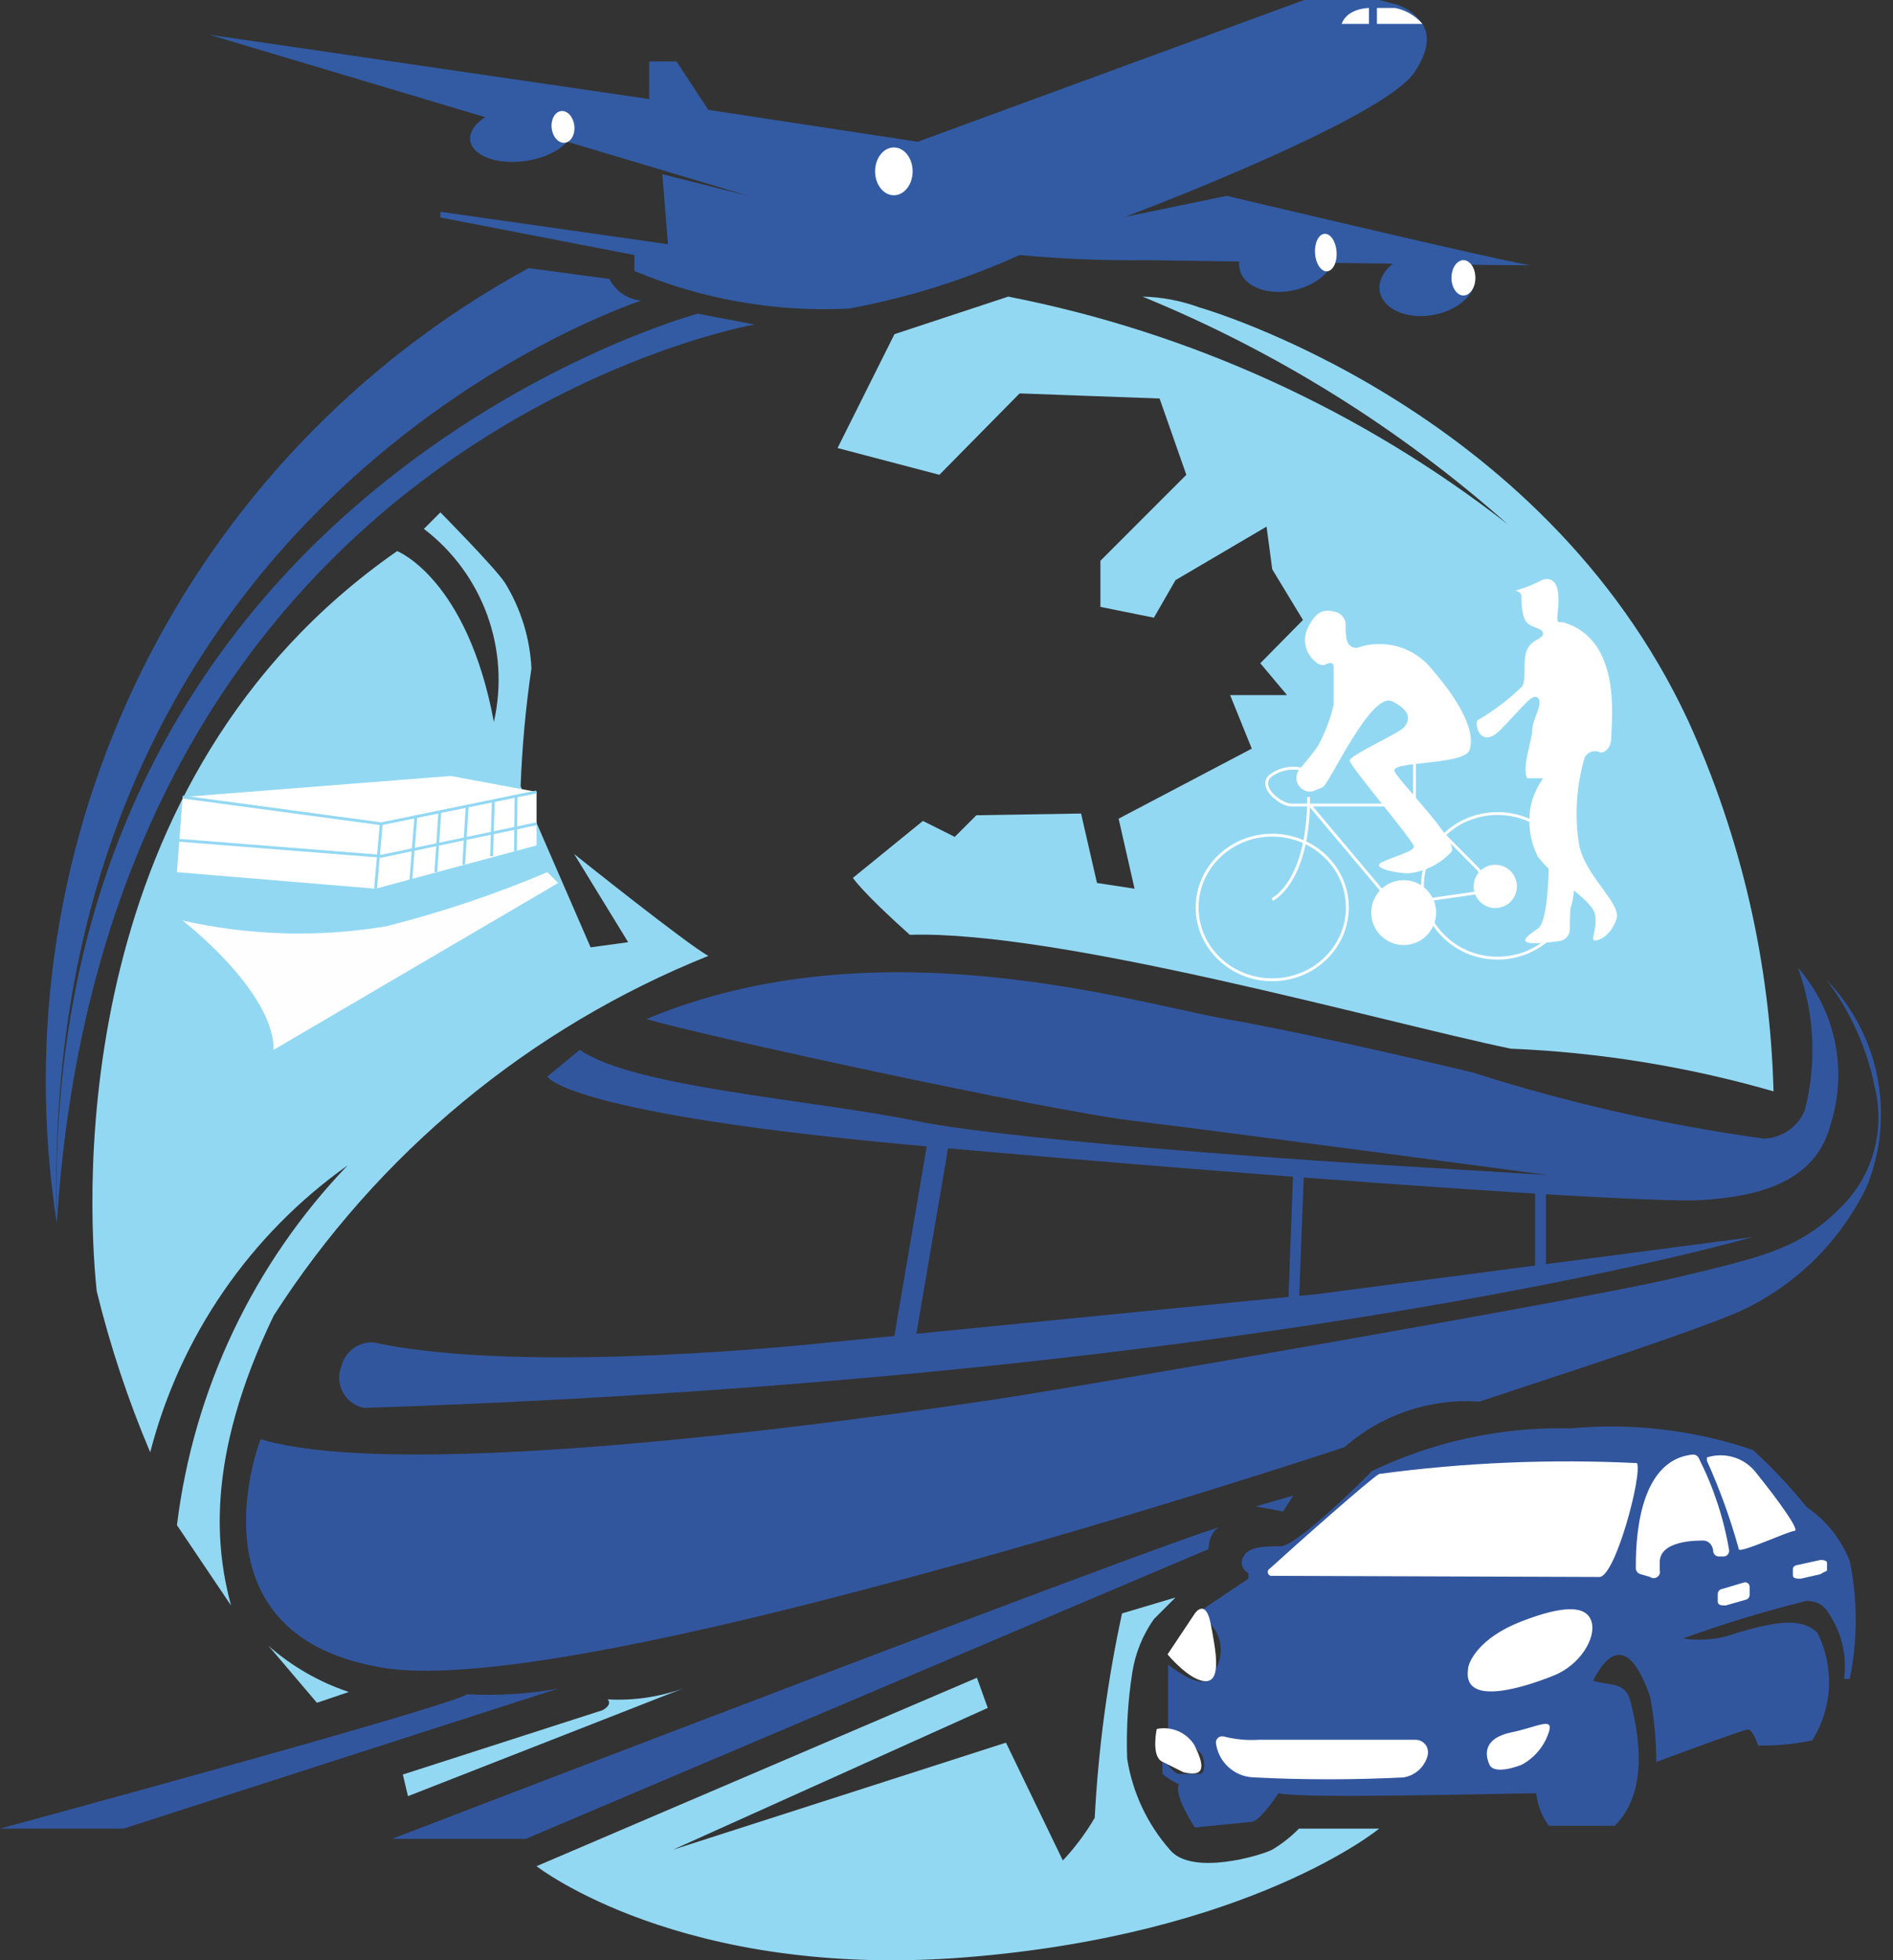 <svg viewBox="0 0 33.27 34.43" xmlns="http://www.w3.org/2000/svg" xmlns:xlink="http://www.w3.org/1999/xlink" overflow="hidden"><rect x="0" y="0" width="33.27" height="34.43" fill="#333333" stroke="none"/><defs></defs><g id="Layer_2"><g id="Layer_2-2"><path d="M1 21.5C-0.06 14.714 3.258 7.994 9.29 4.71L10.71 4.9C10.819 5.114 11.03 5.258 11.27 5.28 11 5.37 0.61 8.86 1 21.5Z" fill="#325BA3"/><path d="M12.26 5.51 13.26 5.7C13.26 5.7 1.89 7.68 1 21.46 0.66 8.63 12.26 5.51 12.26 5.51Z" fill="#325BA3"/><path d="M26.89 4.66C26.04 4.66 20.19 4.57 20.19 4.57 19.432 4.58 18.675 4.55 17.92 4.48 16.962 4.914 15.955 5.23 14.92 5.42 13.63 5.486 12.341 5.26 11.15 4.76L11.15 4.48 7.74 3.82 7.74 3.72 11.74 4.29 11.64 3.06 13.15 3.44 3.68 0.61 11.41 1.74 11.41 1.08 11.89 1.08 12.45 1.93 16.13 2.49 22.92 0C23.359-0.049 23.801-0.049 24.24 0L24.47 0.06C24.686 0.107 24.876 0.236 25 0.42 25.12 0.61 25.12 0.88 24.86 1.27 24.3 2.1 19.91 3.76 19.77 3.81L21.56 3.44C21.56 3.44 26.32 4.57 26.89 4.66Z" fill="#325BA3"/><path d="M10.85 3.91 11.32 3.72 11.32 3.91 10.85 3.91Z" fill="none"/><path d="M23.58 0.42 24.06 0.42 24.06 0.14C24.06 0.14 23.68 0.14 23.58 0.42Z" fill="#FFFFFF"/><path d="M25 0.42 24.2 0.42 24.2 0.14 24.52 0.14C24.707 0.178 24.875 0.276 25 0.42Z" fill="#FFFFFF"/><ellipse cx="22.63" cy="4.55" rx="0.86" ry="0.57" fill="#325BA3" transform="matrix(0.974 -0.225 0.225 0.974 -0.44 5.2)"/><ellipse cx="25.08" cy="4.96" rx="0.85" ry="0.57" fill="#325BA3" transform="matrix(0.985 -0.174 0.174 0.985 -0.48 4.45)"/><ellipse cx="25.72" cy="4.88" rx="0.21" ry="0.31" fill="#FFFFFF"/><ellipse cx="23.3" cy="4.43" rx="0.19" ry="0.33" fill="#FFFFFF" transform="matrix(0.998 -0.065 0.065 0.998 -0.24 1.53)"/><ellipse cx="9.17" cy="2.34" rx="0.91" ry="0.49" fill="#325BA3" transform="matrix(0.99 -0.14 0.14 0.99 -0.24 1.31)"/><ellipse cx="9.89" cy="2.23" rx="0.2" ry="0.28" fill="#FFFFFF" transform="matrix(0.994 -0.114 0.114 0.994 -0.19 1.14)"/><ellipse cx="15.71" cy="3.01" rx="0.33" ry="0.42" fill="#FFFFFF"/><path d="M2.64 25.51C2.251 24.593 1.937 23.647 1.7 22.68 1.51 20.89 1.23 13.68 6.98 9.68 6.98 9.68 8.21 10.16 8.68 12.68 8.97 11.407 8.489 10.081 7.45 9.29L7.74 9C7.74 9 8.68 9.95 8.87 10.23 9.152 10.685 9.314 11.205 9.34 11.74 9.239 12.426 9.176 13.117 9.15 13.81L10.38 16.64 11.04 16.55 10.09 15C10.09 15 12.09 16.6 12.45 16.79 9.308 18.051 6.638 20.26 4.81 23.11 3.58 25.66 3.81 27.26 4.06 28.2L3.11 26.79C3.401 24.414 4.453 22.197 6.11 20.47 4.394 21.687 3.165 23.473 2.64 25.51Z" fill="#93D8F3"/><path d="M3.21 16.17C3.21 16.17 4.81 17.4 4.81 18.44L9.81 15.51 9.62 15.32C8.702 15.709 7.756 16.026 6.79 16.27 5.601 16.469 4.386 16.435 3.21 16.17Z" fill="#FFFEFF"/><path d="M2.83 15.42C2.835 15.594 2.903 15.761 3.02 15.89 3.98 16.237 5.012 16.333 6.02 16.17 7.238 15.931 8.435 15.597 9.6 15.17L9.53 15C8.378 15.367 7.197 15.635 6 15.8 4.929 15.879 3.852 15.75 2.83 15.42Z" fill="none"/><path d="M3.21 14 3.11 15.32 6.6 15.61 9.43 14.85 9.43 13.91 7.92 13.63 3.21 14Z" fill="#FFFFFF"/><path d="M9.43 14.47 6.7 15.04 3.15 14.76" stroke="#93D8F3" stroke-width="0.05" stroke-miterlimit="10" fill="none"/><path d="M9.43 13.91 6.7 14.47 3.21 14" stroke="#93D8F3" stroke-width="0.05" stroke-miterlimit="10" fill="none"/><line x1="6.7" y1="14.48" x2="6.6" y2="15.61" stroke="#93D8F3" stroke-width="0.05" stroke-miterlimit="10" fill="none"/><line x1="7.31" y1="14.33" x2="7.22" y2="15.47" stroke="#93D8F3" stroke-width="0.05" stroke-miterlimit="10" fill="none"/><line x1="7.73" y1="14.26" x2="7.66" y2="15.32" stroke="#93D8F3" stroke-width="0.05" stroke-miterlimit="10" fill="none"/><line x1="8.21" y1="14.16" x2="8.15" y2="15.19" stroke="#93D8F3" stroke-width="0.05" stroke-miterlimit="10" fill="none"/><line x1="8.67" y1="14.07" x2="8.64" y2="15.04" stroke="#93D8F3" stroke-width="0.05" stroke-miterlimit="10" fill="none"/><line x1="9.07" y1="13.98" x2="9.06" y2="14.95" stroke="#93D8F3" stroke-width="0.05" stroke-miterlimit="10" fill="none"/><path d="M4.29 17.73C3.82 18.3 3.44 18.73 3.63 19.14" fill="none"/><path d="M3.91 19.62C3.91 19.62 4.48 20.56 6.08 19.52" fill="none"/><path d="M4.48 18.3C4.39 18.39 3.73 19.62 5.24 18.86 6.028 18.482 6.784 18.04 7.5 17.54" fill="none"/><line x1="8.25" y1="16.98" x2="9.39" y2="16.31" fill="none"/><path d="M6.46 19.14C7.512 18.376 8.614 17.684 9.76 17.07" fill="none"/><path d="M14.72 7.87 15.72 5.87 17.72 5.21C20.92 5.836 23.927 7.207 26.5 9.21 24.601 7.525 22.43 6.172 20.08 5.21 20.422 5.218 20.759 5.282 21.08 5.4 21.08 5.4 27.08 7.1 29.67 12.66 30.602 14.707 31.112 16.921 31.17 19.17 29.665 18.736 28.114 18.485 26.55 18.42 24.29 17.95 18.63 16.34 15.99 16.42 15.14 15.66 14.99 15.42 14.99 15.42L16.22 14.42 16.78 14.7 17.16 14.32 19 14.29 19.28 15.51 19.94 15.61 19.66 14.38 22 13.15 21.62 12.21 22.62 12.21 22.15 11.65 22.9 10.89 22.36 10 22.26 9.25 20.66 10.19 20.28 10.85 19.34 10.66 19.34 9.85 20.85 8.34 20.38 7 17.92 6.91 16.51 8.34Z" fill="#93D8F3"/><ellipse cx="22.36" cy="15.94" rx="1.32" ry="1.27" stroke="#FFFFFF" stroke-width="0.05" stroke-miterlimit="10" fill="none"/><ellipse cx="26.32" cy="15.56" rx="1.32" ry="1.27" stroke="#FFFFFF" stroke-width="0.05" stroke-miterlimit="10" fill="none"/><path d="M22.36 15.8C22.36 15.8 23 15.51 23 14" stroke="#FFFFFF" stroke-width="0.05" stroke-miterlimit="10" fill="none"/><path d="M23.06 13.58C22.855 13.464 22.605 13.464 22.4 13.58 22.03 13.77 22.5 14.14 22.69 14.14L24.57 14.14" stroke="#FFFFFF" stroke-width="0.05" stroke-miterlimit="10" fill="none"/><line x1="23.02" y1="14.14" x2="24.29" y2="15.65" stroke="#FFFFFF" stroke-width="0.05" stroke-miterlimit="10" fill="none"/><path d="M24.86 12.67 24.86 14.14 25.99 15.28 26.18 15.65 24.86 15.84" stroke="#FFFFFF" stroke-width="0.05" stroke-miterlimit="10" fill="none"/><circle cx="24.67" cy="16.03" r="0.57" fill="#FFFFFF"/><circle cx="26.28" cy="15.57" r="0.38" fill="#FFFFFF"/><path d="M23.07 13.9C22.94 13.925 22.814 13.839 22.789 13.709 22.775 13.634 22.797 13.556 22.85 13.5 22.94 13.39 23.06 13.25 23.16 13.11 23.285 12.88 23.38 12.635 23.44 12.38L23.44 11.79C23.44 11.67 23.44 11.62 23.32 11.66 23.274 11.689 23.216 11.689 23.17 11.66 22.945 11.522 22.869 11.23 23 11 23.15 10.71 23.29 10.7 23.48 10.75 23.589 10.783 23.66 10.887 23.65 11 23.65 11.18 23.65 11.38 23.85 11.38 24.326 11.211 24.857 11.364 25.17 11.76 25.74 12.42 25.92 12.89 25.83 13.17 25.74 13.45 24.42 13.36 24.51 13.55 24.6 13.74 25.64 14.78 25.51 14.96 25.313 15.177 25.042 15.312 24.75 15.34 24.56 15.34 24.09 15.25 24.28 15.15 24.47 15.05 24.85 14.96 24.85 14.87 24.85 14.78 23.72 13.45 23.72 13.36 23.72 13.27 24.56 12.89 24.66 12.79 24.76 12.69 24.85 12.51 24.47 12.32 24.09 12.13 23.34 13.83 23.24 13.83Z" fill="#FFFFFF"/><path d="M27.12 10.18C26.97 10.259 26.813 10.323 26.65 10.37 26.56 10.37 26.74 10.37 26.74 10.47 26.74 10.57 26.74 10.84 26.84 10.94 26.94 11.04 27.12 11.03 27.12 11.13 27.12 11.23 26.93 11.22 26.84 11.41 26.75 11.6 26.84 11.98 26.74 12.07 26.513 12.288 26.261 12.479 25.99 12.64 25.89 12.64 25.99 13.2 26.37 12.82 26.75 12.44 26.93 12.16 27.03 12.26 27.13 12.36 26.93 12.64 26.93 12.82 26.93 13 26.74 13.48 26.84 13.67L27.12 13.67C27.039 13.787 26.975 13.915 26.93 14.05 26.837 14.384 26.872 14.741 27.03 15.05 27.31 15.43 27.97 15.8 28.03 16.05 28.09 16.3 27.94 16.52 28.03 16.52 28.12 16.52 28.32 16.42 28.41 16.14 28.5 15.86 27.85 15.39 27.75 14.82 27.672 14.315 27.706 13.8 27.85 13.31 27.896 13.21 28.015 13.166 28.116 13.213 28.12 13.215 28.125 13.217 28.13 13.22 28.13 13.22 28.32 13.22 28.32 12.93 28.32 12.64 28.51 11.23 27.47 10.93 27.37 10.93 27.37 10.93 27.37 10.84 27.37 10.75 27.5 10.09 27.12 10.18Z" fill="#FFFFFF"/><path d="M27.22 15.18C27.22 15.18 27.22 16.18 27.03 16.31 26.84 16.44 26.5 16.66 27.41 16.53 27.514 16.515 27.591 16.425 27.59 16.32 27.59 15.87 27.64 15.32 27.64 15.32" fill="#FFFFFF"/><path d="M4.58 25.28C4.58 25.28 3.25 28.67 6.65 29.28 8.18 29.58 11.75 28.83 15.23 27.91 19.51 26.79 23.63 25.42 23.63 25.42 24.281 24.847 25.135 24.559 26 24.62 27.13 24.24 30.27 23.24 30.81 22.92 31.682 22.458 32.383 21.729 32.81 20.84 33.315 19.596 33.036 18.172 32.1 17.21 32.523 17.767 32.813 18.414 32.95 19.1 33.139 19.865 32.907 20.673 32.34 21.22 31.63 21.93 31.02 22.07 29.42 22.45 27.82 22.83 19.1 24.33 17.88 24.52 16.66 24.71 7.41 26.13 4.58 25.28Z" fill="#32569E"/><path d="M6 24 6 24C5.89 24.277 6.025 24.591 6.302 24.701 6.334 24.714 6.367 24.724 6.4 24.73 22.26 24.21 30.8 21.73 30.8 21.73L23.16 22.73 14.57 23.58C14.57 23.58 9.27 24.17 6.57 23.58 6.303 23.563 6.063 23.74 6 24Z" fill="#32569E"/><path d="M10.19 18.44 9.62 18.91C9.62 18.91 9.91 19.57 16.32 20.14 22.73 20.71 28.96 21.14 29.9 21.08 30.84 21.02 31.9 20.8 32.17 19.76 32.48 18.804 32.263 17.755 31.6 17 31.892 17.802 31.934 18.674 31.72 19.5 31.601 19.795 31.318 19.991 31 20 29.267 19.761 27.557 19.373 25.89 18.84 25.89 18.84 23.15 18.18 21.55 17.9 19.95 17.62 15.42 16.2 11.36 17.9 12.3 18.18 18.36 19.5 19.94 19.69 21.52 19.88 27.21 20.64 27.21 20.64L24.1 20.45C24.1 20.45 17.96 20.07 16.1 19.69 14.24 19.31 11.13 19.1 10.19 18.44Z" fill="#32569E"/><path d="M16.32 19.95 15.66 23.81 16.04 23.81 16.7 19.95 16.32 19.95Z" fill="#32569E"/><path d="M22.73 20.51 22.64 22.96 22.83 22.87 22.92 20.51 22.73 20.51Z" fill="#32569E"/><rect x="26.98" y="20.8" width="0.19" height="1.6" fill="#32569E"/><path d="M4.72 28.91 5.57 29.91 6.13 29.72C5.611 29.547 5.131 29.271 4.72 28.91Z" fill="#93D8F3"/><path d="M7.08 31.17 7.17 31.55 12 29.66C11.577 29.81 11.128 29.875 10.68 29.85 10.77 29.95 10.59 30.04 10.59 30.04Z" fill="#93D8F3"/><path d="M17.17 29.47 9.43 32.78C9.43 32.78 11.98 34.78 16.98 34.38 21.98 33.98 24.24 32.12 24.24 32.12L22.83 32.12C22.689 32.263 22.532 32.387 22.36 32.49 22.17 32.59 20.94 32.96 20.56 32.49 20.163 32.039 19.903 31.484 19.81 30.89 19.792 30.385 19.822 29.879 19.9 29.38 19.953 29.041 20.082 28.72 20.28 28.44L20.66 28.06 19.72 28.34C19.464 29.522 19.303 30.722 19.24 31.93 19.082 32.2 18.894 32.452 18.68 32.68L17.68 30.61 11.83 32.49 17.36 30Z" fill="#93D8F3"/><path d="M0 32.12 2.17 32.12 9.81 29.66C9.282 29.756 8.745 29.789 8.21 29.76 7.83 30 0 32.12 0 32.12Z" fill="#32569E"/><path d="M6.89 32.3 9.24 32.3 21.24 27.21C21.24 27.21 21.24 26.93 21.42 26.83 20.38 27.12 6.89 32.3 6.89 32.3Z" fill="#32569E"/><path d="M22.07 26.46 22.55 26.55 22.73 26.27 22.07 26.46Z" fill="#32569E"/><path d="M27.26 24.57C27.26 24.57 36.37 22.64 32.17 17.21" fill="none"/><path d="M22.4 31.6C22.4 31.6 22.12 32 22 32L21 32.1C21 32.1 20.62 31.53 20.72 31.34 20.616 31.293 20.518 31.233 20.43 31.16L20.43 30.87C20.43 30.87 20.62 31.16 20.72 31.16L21.09 31.16C21.19 31.16 21.19 30.87 21.09 30.78 20.928 30.62 20.738 30.491 20.53 30.4L20.53 29.24C20.53 29.24 21 29.62 21.19 29.52 21.45 29.32 21.53 28.962 21.38 28.67 21.297 28.537 21.199 28.413 21.09 28.3L21.94 27.73 21.94 27.63C21.84 27.584 21.796 27.465 21.843 27.364 21.845 27.36 21.847 27.355 21.85 27.35 21.94 27.16 22.23 27.16 22.51 27.16 22.79 27.16 24.02 25.94 24.11 25.84 25.198 25.318 26.394 25.061 27.6 25.09 28.685 24.989 29.779 25.118 30.81 25.47 31.149 25.779 31.463 26.113 31.75 26.47 32.093 26.703 32.358 27.034 32.51 27.42 32.65 28.103 32.65 28.807 32.51 29.49L32.41 29.49C32.457 29.146 32.394 28.796 32.23 28.49 32.13 28.31 32.04 28.12 31.75 28.12 31.015 28.301 30.291 28.521 29.58 28.78 29.9 28.83 30.227 28.796 30.53 28.68 31.19 28.49 31.66 28.4 31.94 28.68 32.244 29.282 32.21 30 31.85 30.57 31.538 30.636 31.219 30.667 30.9 30.66 30.9 30.66 30.81 30.38 30.72 30.38 30.63 30.38 29.11 30.95 29.11 30.95 29.109 30.564 29.072 30.179 29 29.8 28.9 29.52 28.53 28.48 28 29.52 28.28 29.62 28.57 29.52 28.66 29.9 28.75 30.28 29.04 31.41 28.38 32.07L27.22 32.07C27.098 31.903 27.022 31.706 27 31.5 26.43 31.5 22.94 31.6 22.47 31.5Z" fill="#32569E"/><path d="M22.37 27.68C22.333 27.69 22.294 27.668 22.284 27.631 22.275 27.599 22.29 27.565 22.32 27.55 22.77 27.14 24.09 25.97 24.24 25.89 25.741 25.689 27.257 25.625 28.77 25.7 28.87 25.89 28.39 27.7 28.11 27.7Z" fill="#FFFFFF"/><path d="M21 28.34C21 28.34 21.19 28.06 21.28 28.53 21.37 29 21.47 29.53 21.19 29.53 20.91 29.53 20.52 29.06 20.52 29.06Z" fill="#FFFFFF"/><path d="M21.6 28.63C21.979 29.202 22.614 29.553 23.3 29.57 24.229 29.47 25.127 29.18 25.94 28.72" fill="none"/><path d="M25.8 29.33C25.8 29.2 25.99 28.77 26.74 28.48 27.49 28.19 27.88 28.2 27.97 28.48 28.06 28.76 27.78 29.24 27.31 29.43 26.84 29.62 25.71 30 25.8 29.33Z" fill="#FFFFFF"/><path d="M20.33 30.37C20.587 30.317 20.85 30.428 20.99 30.65 21.18 31.03 21.18 31.22 20.8 31.13L20.42 30.94C20.23 30.84 20.33 30.37 20.33 30.37Z" fill="#FFFFFF"/><path d="M21.37 30.61C21.369 30.549 21.417 30.499 21.478 30.498 21.485 30.498 21.493 30.499 21.5 30.5 21.702 30.552 21.912 30.573 22.12 30.56L24.87 30.56C24.991 30.555 25.094 30.65 25.098 30.771 25.099 30.795 25.096 30.818 25.09 30.84 25.037 31.038 24.873 31.187 24.67 31.22 23.791 31.265 22.909 31.265 22.03 31.22 21.69 31.207 21.409 30.948 21.37 30.61Z" fill="#FFFFFF"/><path d="M26.74 31C26.74 31 26.27 31.19 26.18 31 26.09 30.81 26.08 30.53 26.56 30.43 27.04 30.33 27.31 30.15 27.22 30.43 27.139 30.675 26.968 30.879 26.74 31Z" fill="#FFFFFF"/><path d="M28.35 30C28.35 30 28.06 29.91 28.06 31 28.06 31.66 28.35 31.75 28.44 31.66" fill="none"/><path d="M28.25 30.18C28.25 30.18 28.54 30.18 28.54 30.65 28.54 31.12 28.54 31.41 28.35 31.5" fill="none"/><path d="M31.74 28.86C31.74 28.86 31.46 28.77 31.46 29.8 31.46 30.47 31.74 30.56 31.84 30.46" fill="none"/><path d="M31.65 29.05C31.65 29.05 31.93 29.05 31.93 29.52 31.93 29.99 31.93 30.28 31.74 30.37" fill="none"/><path d="M29 27.7 28.83 27.65C28.785 27.637 28.753 27.597 28.75 27.55 28.75 27.18 28.75 25.65 29.75 25.55 29.798 25.547 29.843 25.575 29.86 25.62 30.116 26.127 30.295 26.67 30.39 27.23 30.395 27.285 30.355 27.334 30.3 27.34 30.297 27.34 30.294 27.34 30.29 27.34L30.21 27.34C30.159 27.34 30.115 27.301 30.11 27.25 30.11 27.17 30.05 27.06 29.93 27.06 29.81 27.06 29.17 27.06 29.17 27.44L29.17 27.58C29.187 27.638 29.154 27.699 29.095 27.716 29.063 27.726 29.027 27.72 29 27.7Z" fill="#FFFFFF"/><path d="M30.56 27.21C30.414 26.68 30.226 26.161 30 25.66 30 25.66 30 25.61 30 25.6 30.325 25.496 30.68 25.613 30.88 25.89 31.26 26.36 31.64 26.89 31.54 26.89 31.44 26.89 30.56 27.3 30.56 27.21Z" fill="#FFFFFF"/><path d="M30.68 28.1 30.33 28.2C30.26 28.2 30.19 28.2 30.19 28.13L30.19 28C30.19 27.954 30.224 27.915 30.27 27.91L30.64 27.8C30.681 27.783 30.728 27.802 30.745 27.843 30.747 27.848 30.749 27.854 30.75 27.86L30.75 28C30.756 28.047 30.726 28.09 30.68 28.1Z" fill="#FFFFFF"/><path d="M32 27.65 31.65 27.73C31.58 27.73 31.51 27.73 31.51 27.67L31.51 27.56C31.51 27.56 31.51 27.5 31.59 27.49L32 27.4C32 27.4 32.11 27.4 32.11 27.45L32.11 27.59C32.11 27.59 32 27.64 32 27.65Z" fill="#FFFFFF"/></g></g></svg>